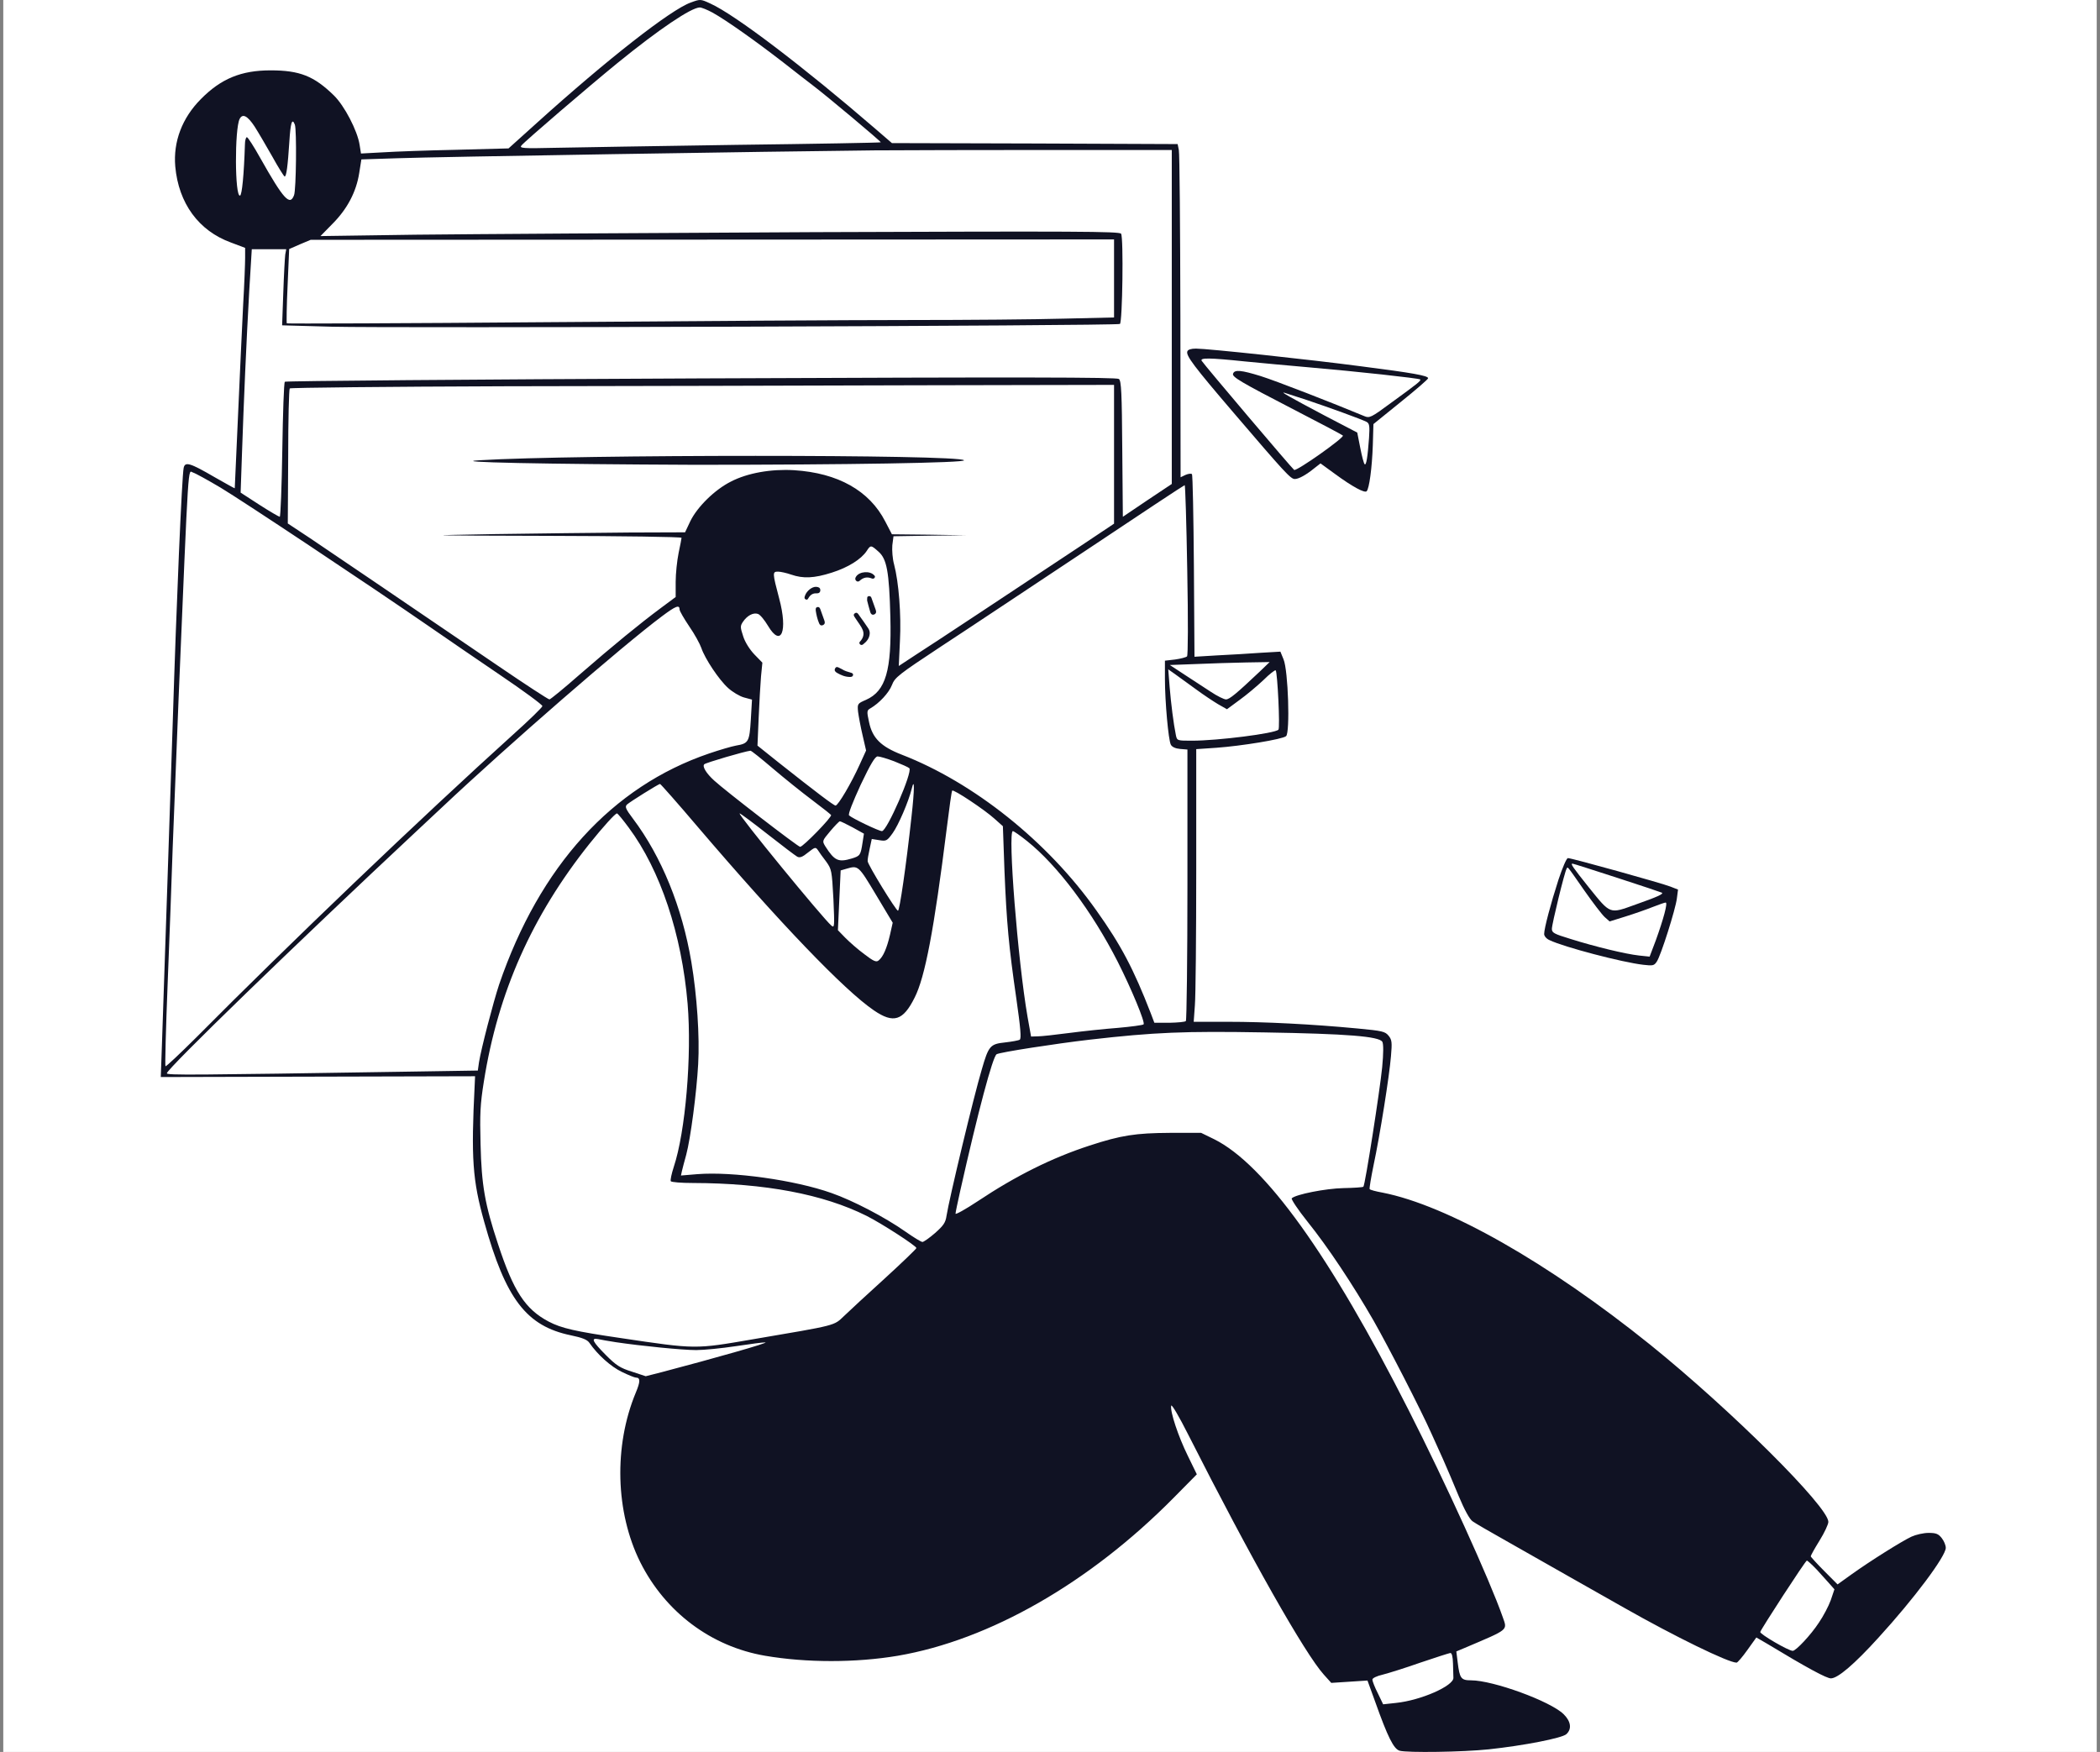 <svg width="320" height="267" viewBox="0 0 320 267" fill="none" xmlns="http://www.w3.org/2000/svg">
<rect x="0" y="0" width="320" height="267" fill="#808080" stroke="none"/>
<rect width="319" height="267" transform="translate(0.5)" fill="white"/>
<path d="M105.256 0.387C102.214 1.466 92.463 9.105 81.817 18.722L77.492 22.617L69.59 22.827C65.206 22.916 60.166 23.096 58.347 23.216L55.007 23.396L54.798 22.078C54.47 19.921 52.472 16.086 50.862 14.528C47.85 11.592 45.673 10.723 41.23 10.723C36.757 10.723 33.685 11.982 30.613 15.097C27.75 17.973 26.379 21.598 26.707 25.373C27.214 30.975 30.256 35.17 35.206 36.967L37.353 37.776V39.304C37.353 40.113 37.234 43.318 37.055 46.374C36.906 49.43 36.548 56.98 36.279 63.151C36.011 69.323 35.772 74.415 35.772 74.415C35.743 74.445 34.371 73.666 32.731 72.738C28.973 70.551 28.198 70.311 27.989 71.3C27.721 72.528 26.886 91.792 26.319 110.186C25.991 119.983 25.037 149.073 24.679 159.109L24.5 164.142L48.447 164.082L72.393 164.022L72.333 165.34C71.767 176.545 72.005 179.87 73.795 186.252C77.075 197.995 80.206 202.1 87.005 203.508C88.735 203.867 89.481 204.167 89.809 204.646C91.061 206.474 93.119 208.301 94.759 209.08C95.743 209.559 96.697 209.949 96.906 209.949C97.592 209.949 97.592 210.548 96.876 212.256C93.507 220.375 93.775 230.471 97.562 238.08C101.379 245.69 108.357 250.932 116.588 252.341C122.88 253.419 130.395 253.419 136.807 252.341C150.793 249.944 166.002 241.256 178.825 228.284L182.374 224.689L181.002 221.872C179.541 218.907 178.288 215.132 178.467 214.233C178.527 213.933 179.66 215.851 181.062 218.637C190.664 237.601 198.865 252.041 201.728 255.217L202.861 256.475L205.635 256.295L208.378 256.115L209.541 259.321C211.479 264.773 212.374 266.541 213.269 266.811C214.462 267.14 222.871 267.02 226.867 266.601C232.175 266.032 238.02 264.893 238.677 264.294C239.541 263.515 239.392 262.347 238.259 261.238C236.231 259.261 227.523 256.085 224.154 256.085C222.633 256.085 222.424 255.786 222.126 253.359L221.917 251.681L223.199 251.142C230.028 248.236 229.7 248.506 228.985 246.439C227.016 240.806 220.247 225.917 214.641 214.892C202.682 191.285 192.722 177.444 184.998 173.609L183.03 172.65H178.259C173.07 172.68 170.833 173.01 166.002 174.598C160.306 176.455 154.819 179.181 148.974 183.076C147.125 184.304 145.604 185.143 145.604 184.963C145.604 184.784 145.932 183.226 146.32 181.488C149.034 169.415 151.27 161.026 151.867 160.667C152.344 160.367 160.873 159.049 166.032 158.45C175.962 157.311 180.495 157.132 192.662 157.341C205.277 157.551 210.167 157.941 210.645 158.779C210.823 159.109 210.823 160.517 210.615 162.674C210.257 166.239 208.02 180.619 207.752 180.859C207.662 180.949 206.291 181.039 204.71 181.069C201.996 181.129 197.434 182.027 196.837 182.627C196.718 182.746 197.762 184.334 199.223 186.162C202.354 190.056 206.112 195.718 209.303 201.261C211.539 205.185 216.519 214.862 218.13 218.487C218.577 219.476 219.352 221.213 219.889 222.382C220.396 223.52 221.47 226.037 222.245 227.924C223.14 230.081 223.945 231.549 224.392 231.849C224.75 232.118 227.225 233.556 229.849 235.024C232.474 236.522 236.708 238.919 239.243 240.357C241.778 241.795 245.476 243.892 247.444 245.001C255.257 249.435 263.369 253.389 264.621 253.389C264.77 253.389 265.516 252.52 266.261 251.472L267.633 249.554L269.184 250.453C275.476 254.258 278.339 255.786 278.995 255.786C280.039 255.786 282.573 253.629 286.241 249.584C291.639 243.682 296.5 237.181 296.5 235.893C296.5 235.504 296.232 234.845 295.874 234.395C295.367 233.766 295.039 233.616 293.876 233.616C293.1 233.616 291.937 233.886 291.281 234.186C289.85 234.845 284.929 237.93 282.096 239.968L280.009 241.465L277.981 239.428C276.848 238.29 275.923 237.271 275.923 237.181C275.923 237.062 276.52 235.983 277.265 234.785C278.011 233.586 278.607 232.298 278.607 231.939C278.607 229.632 263.756 214.862 251.47 204.946C235.903 192.423 220.575 183.705 210.674 181.758C209.66 181.578 208.766 181.338 208.706 181.218C208.646 181.129 208.915 179.481 209.303 177.593C210.287 172.98 211.718 163.932 211.957 160.966C212.136 158.869 212.106 158.48 211.599 157.851C211.062 157.192 210.645 157.102 206.857 156.742C199.909 156.083 192.722 155.724 187.175 155.724H181.897L182.076 153.237C182.195 151.889 182.284 142.542 182.284 132.476V114.171L185.356 113.961C189.143 113.691 195.406 112.673 195.972 112.193C196.599 111.684 196.3 102.127 195.585 100.48L195.108 99.311L192.036 99.491C190.366 99.611 187.414 99.791 185.505 99.88L182.016 100.09L181.927 86.279C181.867 78.7 181.748 72.378 181.628 72.258C181.479 72.139 181.062 72.199 180.644 72.378L179.899 72.738L179.869 48.232C179.839 34.78 179.75 23.336 179.63 22.857L179.451 21.958L157.682 21.868L135.912 21.808L133.378 19.621C122.552 10.274 112.025 2.245 108.238 0.537C106.747 -0.152 106.717 -0.152 105.256 0.387ZM108.566 1.915C110.684 3.084 115.187 6.289 119.332 9.495C121.36 11.083 123.358 12.641 123.805 12.97C125.952 14.588 134.302 21.598 134.213 21.688C134.153 21.748 124.163 21.928 112.055 22.078C99.918 22.257 87.542 22.467 84.53 22.527C79.61 22.647 79.103 22.587 79.461 22.168C80.027 21.478 89.779 13.12 94.043 9.645C100.485 4.402 105.316 1.166 106.628 1.136C106.926 1.136 107.791 1.496 108.566 1.915ZM38.784 19.262C39.321 20.1 40.514 22.137 41.468 23.815C42.393 25.493 43.258 26.871 43.377 26.901C43.645 26.901 43.854 25.283 44.093 21.568C44.272 18.692 44.51 17.913 44.928 18.992C45.226 19.771 45.136 28.908 44.808 29.747C44.182 31.425 43.228 30.406 39.679 24.115C38.695 22.347 37.77 20.909 37.621 20.909C37.472 20.909 37.323 21.419 37.323 22.018C37.174 26.631 36.876 29.717 36.578 29.807C35.772 30.077 35.743 19.621 36.518 18.123C36.965 17.254 37.711 17.644 38.784 19.262ZM178.557 48.291V73.756L174.829 76.243L171.101 78.76L171.012 68.454C170.952 59.856 170.863 58.058 170.505 57.758C170.177 57.489 156.072 57.459 106.837 57.669C72.065 57.818 43.526 58.058 43.407 58.178C43.258 58.298 43.108 62.971 43.019 68.574C42.93 74.146 42.751 78.73 42.631 78.76C42.512 78.76 41.111 77.951 39.53 76.932L36.667 75.075L36.876 69.053C37.144 61.144 37.532 52.276 37.979 44.337L38.367 37.986H40.991H43.615L43.466 38.795C43.407 39.274 43.258 41.88 43.168 44.607L42.989 49.58L50.534 49.789C59.6 50.029 170.207 49.67 170.654 49.37C171.042 49.13 171.221 36.218 170.833 35.619C170.595 35.259 164.004 35.23 124.163 35.379C98.636 35.499 71.26 35.679 63.297 35.769L48.834 35.978L50.683 34.091C52.92 31.844 54.291 29.238 54.739 26.362L55.067 24.294L60.584 24.115C66.101 23.905 118.497 23.066 133.228 22.916C137.493 22.887 149.451 22.857 159.769 22.857H178.557V48.291ZM169.76 42.42V48.381L162.095 48.561C157.891 48.681 147.394 48.771 138.775 48.771C130.157 48.771 105.256 48.921 83.487 49.1C61.687 49.28 43.794 49.34 43.705 49.28C43.645 49.19 43.675 46.614 43.824 43.528L44.063 37.956L45.703 37.237L47.343 36.548L108.566 36.518L169.76 36.488V42.42ZM169.76 69.233V79.808L164.779 83.133C154.968 89.635 142.145 98.143 139.551 99.791L136.956 101.498L137.135 97.663C137.344 93.679 136.956 88.736 136.24 86.01C136.002 85.171 135.912 83.853 135.972 83.104L136.151 81.725L141.698 81.636L147.244 81.576L141.578 81.486L135.912 81.426L134.898 79.478C132.483 74.775 127.682 72.079 121.002 71.659C117.513 71.45 113.904 72.079 111.369 73.397C108.924 74.625 106.27 77.232 105.196 79.419L104.391 81.126L95.832 81.156C91.151 81.186 81.936 81.306 75.375 81.396C63.745 81.606 63.954 81.606 83.665 81.665C94.759 81.695 103.854 81.815 103.854 81.965C103.854 82.085 103.646 83.133 103.407 84.272C103.169 85.44 102.96 87.418 102.96 88.676V90.983L100.664 92.69C97.443 95.087 93.417 98.382 88.347 102.786C85.962 104.884 83.874 106.591 83.725 106.591C83.546 106.591 80.057 104.314 75.972 101.528C59.898 90.593 50.474 84.182 47.254 82.025L43.854 79.778L43.914 69.592C43.914 63.99 44.033 59.316 44.152 59.197C44.272 59.077 59.003 58.927 76.866 58.867C94.759 58.837 122.97 58.777 139.58 58.717L169.76 58.657V69.233ZM33.625 74.326C36.965 76.333 56.081 89.035 65.534 95.566C67.83 97.154 72.632 100.45 76.21 102.876C79.759 105.273 82.681 107.43 82.651 107.61C82.651 107.79 80.624 109.767 78.148 111.984C64.222 124.566 43.854 144.04 29.957 158.06C27.422 160.577 25.305 162.584 25.216 162.494C25.126 162.404 25.275 156.772 25.544 149.971C25.812 143.171 26.17 133.764 26.319 129.06C26.498 124.357 26.916 114.171 27.214 106.441C28.794 68.963 28.615 71.779 29.421 72.019C29.748 72.109 31.657 73.157 33.625 74.326ZM180.913 86.848C181.062 94.578 181.032 99.88 180.883 100.03C180.734 100.18 179.899 100.39 179.064 100.51L177.513 100.689V103.416C177.513 106.981 178.05 112.793 178.408 113.482C178.587 113.841 179.123 114.081 179.839 114.141L180.942 114.231V134.812C180.942 146.107 180.823 155.484 180.704 155.604C180.585 155.754 179.451 155.843 178.199 155.873H175.903L175.336 154.375C172.742 147.695 170.833 144.04 167.076 138.767C159.65 128.251 148.378 119.264 137.403 115.01C134.242 113.781 132.93 112.493 132.423 110.036C132.065 108.419 132.095 108.269 132.602 107.969C133.974 107.19 135.465 105.573 135.912 104.404C136.36 103.236 136.896 102.816 143.427 98.502C147.334 95.956 157.205 89.365 165.435 83.912C173.636 78.43 180.436 73.936 180.525 73.936C180.614 73.936 180.793 79.748 180.913 86.848ZM133.855 84.062C135.137 85.171 135.495 87.118 135.674 94.008C135.883 102.157 134.988 105.303 131.976 106.651C130.664 107.22 130.634 107.25 130.753 108.479C130.843 109.168 131.141 110.785 131.439 112.044L131.976 114.38L130.992 116.538C129.739 119.324 127.711 122.769 127.324 122.769C127.055 122.769 124.401 120.762 118.646 116.208L115.425 113.632L115.604 109.437C115.694 107.13 115.872 104.284 115.962 103.116L116.171 100.989L114.948 99.731C114.232 98.982 113.517 97.843 113.248 96.975C112.801 95.596 112.771 95.417 113.218 94.757C113.845 93.829 114.769 93.32 115.485 93.559C115.813 93.649 116.499 94.488 117.035 95.387C119.033 98.742 120.077 96.225 118.735 91.222C117.692 87.268 117.692 87.118 118.556 87.118C118.944 87.118 119.868 87.328 120.554 87.567C122.373 88.197 124.043 88.137 126.757 87.268C129.232 86.489 131.23 85.231 132.065 83.972C132.662 83.044 132.721 83.044 133.855 84.062ZM103.556 92.9C103.556 93.11 104.212 94.248 105.017 95.447C105.852 96.645 106.658 98.143 106.866 98.742C107.403 100.36 109.55 103.595 110.952 104.854C111.608 105.453 112.711 106.112 113.367 106.292L114.59 106.621L114.411 109.677C114.202 113.092 114.053 113.302 112.145 113.632C111.489 113.751 109.64 114.291 108.059 114.83C93.268 119.863 82.234 131.996 76.061 150.031C75.166 152.728 73.317 159.828 72.989 161.895L72.811 163.153L61.419 163.333C29.212 163.842 25.424 163.872 25.424 163.573C25.424 162.914 45.017 143.92 63.447 126.694C64.61 125.615 66.339 123.997 67.323 123.069C77.403 113.572 94.848 98.412 100.872 93.919C102.99 92.331 103.556 92.121 103.556 92.9ZM191.976 102.337C188.428 105.692 187.354 106.591 186.817 106.591C186.519 106.591 185.475 106.082 184.491 105.423C183.537 104.794 181.718 103.625 180.495 102.816L178.259 101.348L182.284 101.199C184.491 101.109 187.921 100.989 189.889 100.959L193.467 100.899L191.976 102.337ZM182.344 105.123C183.358 105.872 184.849 106.861 185.595 107.31L186.966 108.089L188.875 106.681C189.919 105.932 191.559 104.554 192.513 103.655C193.438 102.727 194.302 102.067 194.392 102.157C194.66 102.457 195.078 110.935 194.809 111.205C194.273 111.774 185.565 112.883 181.628 112.883C179.392 112.883 179.362 112.883 179.183 112.044C178.825 110.306 178.438 107.22 178.229 104.674L178.02 102.008L179.243 102.876C179.899 103.356 181.3 104.374 182.344 105.123ZM117.751 117.107C119.511 118.605 122.195 120.762 123.715 121.9C125.236 123.039 126.548 124.087 126.638 124.207C126.817 124.507 122.373 129.06 121.926 129.06C121.598 129.06 110.415 120.432 108.835 118.964C107.612 117.856 106.986 116.807 107.314 116.478C107.552 116.238 113.487 114.5 114.352 114.41C114.471 114.38 115.992 115.609 117.751 117.107ZM136.27 116.028C137.403 116.478 138.417 116.927 138.566 117.077C139.103 117.616 135.167 126.664 134.391 126.664C133.914 126.664 129.859 124.716 129.381 124.267C129.203 124.087 129.948 122.23 131.141 119.623C132.662 116.418 133.348 115.279 133.735 115.279C134.034 115.279 135.167 115.609 136.27 116.028ZM106.389 126.094C118.795 140.624 128.666 150.93 133.169 153.986C136.151 156.023 137.612 155.574 139.372 152.039C140.952 148.923 142.324 141.763 144.262 126.274C144.65 123.158 145.008 120.552 145.097 120.492C145.306 120.252 150.018 123.398 151.509 124.746L152.821 125.915L153.06 132.655C153.388 140.654 153.716 144.219 154.879 152.248C155.505 156.622 155.654 158.3 155.386 158.45C155.207 158.57 154.193 158.749 153.149 158.869C150.883 159.109 150.644 159.379 149.6 163.004C148.378 167.078 144.62 182.776 144.232 185.293C144.083 186.341 143.755 186.791 142.473 187.929C141.608 188.678 140.743 189.277 140.564 189.277C140.356 189.277 139.193 188.558 137.91 187.66C134.839 185.503 129.948 182.956 126.698 181.818C121.121 179.84 111.638 178.522 106.27 178.942L103.765 179.151L103.914 178.462C104.004 178.073 104.302 176.934 104.57 175.976C105.226 173.519 106.151 166.509 106.389 162.165C106.628 158 106.21 151.709 105.346 146.586C103.944 138.258 100.813 130.558 96.459 124.776C95.326 123.278 95.206 122.949 95.534 122.619C95.982 122.2 100.306 119.503 100.574 119.473C100.664 119.473 103.288 122.439 106.389 126.094ZM138.894 124.477C138.059 132.116 137.075 138.797 136.837 138.797C136.539 138.797 132.215 131.757 132.215 131.247C132.185 131.038 132.334 130.199 132.513 129.39L132.841 127.862L133.974 128.042C135.048 128.221 135.167 128.162 136.032 126.963C136.896 125.765 138.447 122.17 138.924 120.222C139.372 118.365 139.372 120.222 138.894 124.477ZM95.803 126.124C100.634 132.625 103.884 142.392 104.779 152.967C105.435 160.906 104.451 172.5 102.662 177.863C102.334 178.882 102.125 179.84 102.214 180.02C102.334 180.17 103.825 180.29 105.584 180.29C116.558 180.32 125.445 181.997 132.036 185.293C134.362 186.461 139.64 189.877 139.64 190.206C139.64 190.326 137.463 192.423 134.809 194.85C132.125 197.276 129.352 199.853 128.606 200.572C127.026 202.07 127.592 201.92 114.739 204.107C105.852 205.635 106.091 205.635 94.61 203.927C87.662 202.909 85.544 202.429 83.606 201.411C80.027 199.523 78.238 196.767 75.882 189.577C73.884 183.555 73.377 180.619 73.228 174.388C73.109 169.774 73.168 168.336 73.735 164.801C75.882 151.23 81.071 139.576 89.809 128.611C91.896 126.004 93.745 123.967 94.013 123.967C94.133 123.967 94.938 124.956 95.803 126.124ZM116.976 127.143C119.183 128.881 121.21 130.408 121.479 130.558C121.867 130.768 122.284 130.618 123.119 129.929C124.193 129.09 124.282 129.06 124.64 129.57C124.819 129.869 125.385 130.648 125.892 131.307C126.727 132.476 126.757 132.655 126.996 136.999C127.175 141.164 127.175 141.463 126.698 141.074C125.415 139.995 112.294 123.967 112.711 123.967C112.831 123.967 114.769 125.405 116.976 127.143ZM129.918 126.094L131.648 127.053L131.439 128.401C131.141 130.319 131.081 130.438 129.829 130.828C127.741 131.457 127.175 131.187 125.773 129C125.266 128.162 125.266 128.162 126.519 126.664C127.205 125.855 127.861 125.166 127.98 125.166C128.099 125.166 128.964 125.585 129.918 126.094ZM156.519 128.191C161.141 131.876 166.42 138.917 170.326 146.586C172.414 150.72 174.531 155.813 174.263 156.113C174.143 156.233 172.354 156.473 170.326 156.652C168.298 156.802 164.958 157.162 162.901 157.431C160.843 157.701 158.696 157.941 158.129 157.941L157.115 157.97L156.579 154.975C155.087 146.376 153.537 126.664 154.342 126.664C154.491 126.664 155.475 127.353 156.519 128.191ZM133.467 136.34L136.032 140.624L135.614 142.482C135.137 144.519 134.57 145.837 133.884 146.376C133.527 146.676 133.109 146.496 131.708 145.418C130.723 144.699 129.441 143.56 128.815 142.931L127.682 141.763L127.89 137.209L128.099 132.655L129.024 132.386C130.783 131.876 130.813 131.906 133.467 136.34ZM93.864 204.556C97.711 205.126 103.974 205.755 106.091 205.755C107.254 205.755 109.968 205.485 112.145 205.155C114.352 204.826 116.35 204.556 116.618 204.586C117.274 204.616 108.954 206.983 100.753 209.14L98.397 209.739L96.31 209.05C94.491 208.481 93.894 208.091 92.314 206.504C90.316 204.496 89.988 203.867 91.121 204.077C91.479 204.167 92.731 204.377 93.864 204.556ZM276.848 239.219C277.563 240.027 278.488 241.016 278.846 241.436L279.532 242.214L278.965 243.892C278.637 244.791 277.832 246.319 277.176 247.277C275.923 249.195 273.657 251.592 273.18 251.592C272.524 251.592 268.17 249.045 268.229 248.716C268.349 248.266 275.118 237.84 275.327 237.84C275.416 237.811 276.102 238.44 276.848 239.219ZM221.41 253.539C221.44 254.438 221.47 255.426 221.47 255.696C221.529 256.924 216.519 259.141 212.702 259.531L210.764 259.74L209.959 258.063C209.481 257.134 209.124 256.205 209.124 255.966C209.124 255.756 209.78 255.426 210.704 255.217C211.539 255.007 214.134 254.198 216.43 253.389C218.726 252.61 220.784 251.951 220.992 251.921C221.231 251.891 221.38 252.43 221.41 253.539Z" fill="#101223"/>
<path d="M73.067 70.143C68.086 70.44 82.851 70.738 105.829 70.837C128.837 70.837 147.308 70.54 146.893 70.143C146.093 69.251 87.625 69.251 73.067 70.143Z" fill="#101223"/>
<path d="M180.929 53.549C180.685 54.181 181.902 55.807 187.987 62.914C195.715 71.948 196.658 73.002 197.297 73.002C197.905 73.002 199 72.4 200.37 71.286L201.221 70.623L203.412 72.219C206.12 74.207 207.945 75.17 208.249 74.869C208.645 74.478 209.071 71.316 209.192 67.823L209.284 64.631L213.452 61.258C215.734 59.421 217.62 57.795 217.62 57.644C217.62 57.253 215.247 56.831 207.489 55.838C199.518 54.784 184.001 53.127 182.237 53.127C181.507 53.127 181.02 53.278 180.929 53.549ZM189.721 55.085C192.094 55.326 196.506 55.717 199.518 55.988C206.546 56.59 216.19 57.644 216.403 57.825C216.585 58.006 216.099 58.397 211.87 61.469C208.979 63.607 208.675 63.757 207.915 63.426C203.077 61.409 194.406 58.036 192.094 57.313C189.173 56.41 188.109 56.289 187.896 56.952C187.713 57.434 188.961 58.186 197.236 62.462C201.161 64.48 204.507 66.257 204.629 66.377C204.933 66.648 197.571 71.858 197.205 71.617C196.932 71.466 183.515 55.627 183.119 54.994C182.815 54.513 184.245 54.513 189.721 55.085ZM199.122 60.957C202.438 62.071 207.519 63.908 208.249 64.299C208.675 64.54 208.736 64.902 208.614 66.769C208.401 69.69 208.188 70.984 207.945 70.744C207.823 70.653 207.519 69.509 207.276 68.244L206.819 65.925L201.799 63.306C196.506 60.505 194.924 59.602 195.775 59.873C196.049 59.963 197.571 60.445 199.122 60.957Z" fill="#101223"/>
<path d="M237.478 134.078C236.3 137.719 235.299 141.501 235.299 142.348C235.299 142.659 235.653 143.082 236.124 143.28C238.272 144.324 247.192 146.667 250.401 147.034C251.872 147.203 252.049 147.175 252.461 146.554C253.079 145.651 255.317 138.594 255.523 136.929L255.699 135.574L254.551 135.122C253.285 134.614 239.509 130.776 238.92 130.776C238.714 130.776 238.096 132.215 237.478 134.078ZM246.485 133.796C250.136 134.981 253.168 135.997 253.256 136.054C253.492 136.251 252.579 136.675 249.223 137.86C245.22 139.3 245.455 139.384 242.129 135.264C239.627 132.13 239.273 131.622 239.627 131.622C239.744 131.622 242.835 132.61 246.485 133.796ZM241.422 135.715C242.747 137.606 244.13 139.413 244.543 139.78L245.279 140.429L247.722 139.667C249.076 139.243 250.93 138.594 251.843 138.227C252.785 137.86 253.668 137.55 253.815 137.55C254.169 137.55 253.492 140.034 252.314 143.308L251.372 145.792L249.753 145.622C247.692 145.397 243.041 144.267 239.362 143.11C236.771 142.32 236.477 142.151 236.477 141.558C236.477 140.824 238.42 132.864 238.714 132.413C238.92 132.074 238.626 131.707 241.422 135.715Z" fill="#101223"/>
<path d="M132.532 96.562C132.48 97.284 132.06 97.785 131.516 98.204C131.376 98.315 131.206 98.337 131.059 98.204C130.941 98.094 130.919 97.917 131.007 97.829C132.259 96.489 131.162 95.509 130.507 94.456C130.462 94.382 130.411 94.323 130.367 94.25C130.227 93.999 129.895 93.712 130.271 93.462C130.632 93.219 130.809 93.631 130.971 93.852C131.42 94.456 131.84 95.075 132.259 95.693C132.443 95.951 132.554 96.238 132.532 96.562Z" fill="#101223"/>
<path d="M133.214 87.683C133.342 87.786 133.364 87.913 133.276 88.048C133.164 88.212 132.996 88.22 132.834 88.155C132.145 87.874 131.545 88.001 131.001 88.508C130.816 88.677 130.585 88.681 130.419 88.465C130.262 88.26 130.324 88.061 130.465 87.852C130.994 87.067 132.599 86.968 133.214 87.683Z" fill="#101223"/>
<path d="M132.134 91.518C132.156 91.164 132.068 90.899 132.399 90.855C132.642 90.818 132.745 90.965 132.811 91.171C133.018 91.768 133.238 92.365 133.452 92.968C133.555 93.27 133.504 93.535 133.187 93.653C132.892 93.764 132.693 93.558 132.62 93.307C132.421 92.666 132.266 92.026 132.134 91.518Z" fill="#101223"/>
<path d="M124.305 93.072C124.291 92.821 124.268 92.578 124.563 92.519C124.85 92.468 124.946 92.689 125.02 92.895C125.226 93.462 125.425 94.036 125.631 94.603C125.734 94.905 125.69 95.156 125.366 95.281C125.056 95.399 124.887 95.193 124.799 94.95C124.548 94.346 124.401 93.705 124.305 93.072Z" fill="#101223"/>
<path d="M122.665 90.788C122.909 90.055 123.755 89.385 124.379 89.434C124.697 89.461 125.003 89.546 125 89.951C125.001 90.303 124.74 90.445 124.442 90.425C123.87 90.387 123.494 90.652 123.218 91.102C123.113 91.267 123.041 91.469 122.792 91.357C122.51 91.226 122.589 91.004 122.665 90.788Z" fill="#101223"/>
<path d="M128.297 101.983C128.724 102.263 129.18 102.38 129.637 102.513C129.814 102.564 130.042 102.638 129.983 102.903C129.931 103.132 129.725 103.168 129.519 103.168C128.797 103.168 128.164 102.903 127.553 102.55C127.295 102.395 127.089 102.204 127.251 101.88C127.435 101.511 127.7 101.681 127.958 101.813C128.076 101.865 128.201 101.931 128.297 101.983Z" fill="#101223"/>
</svg>
